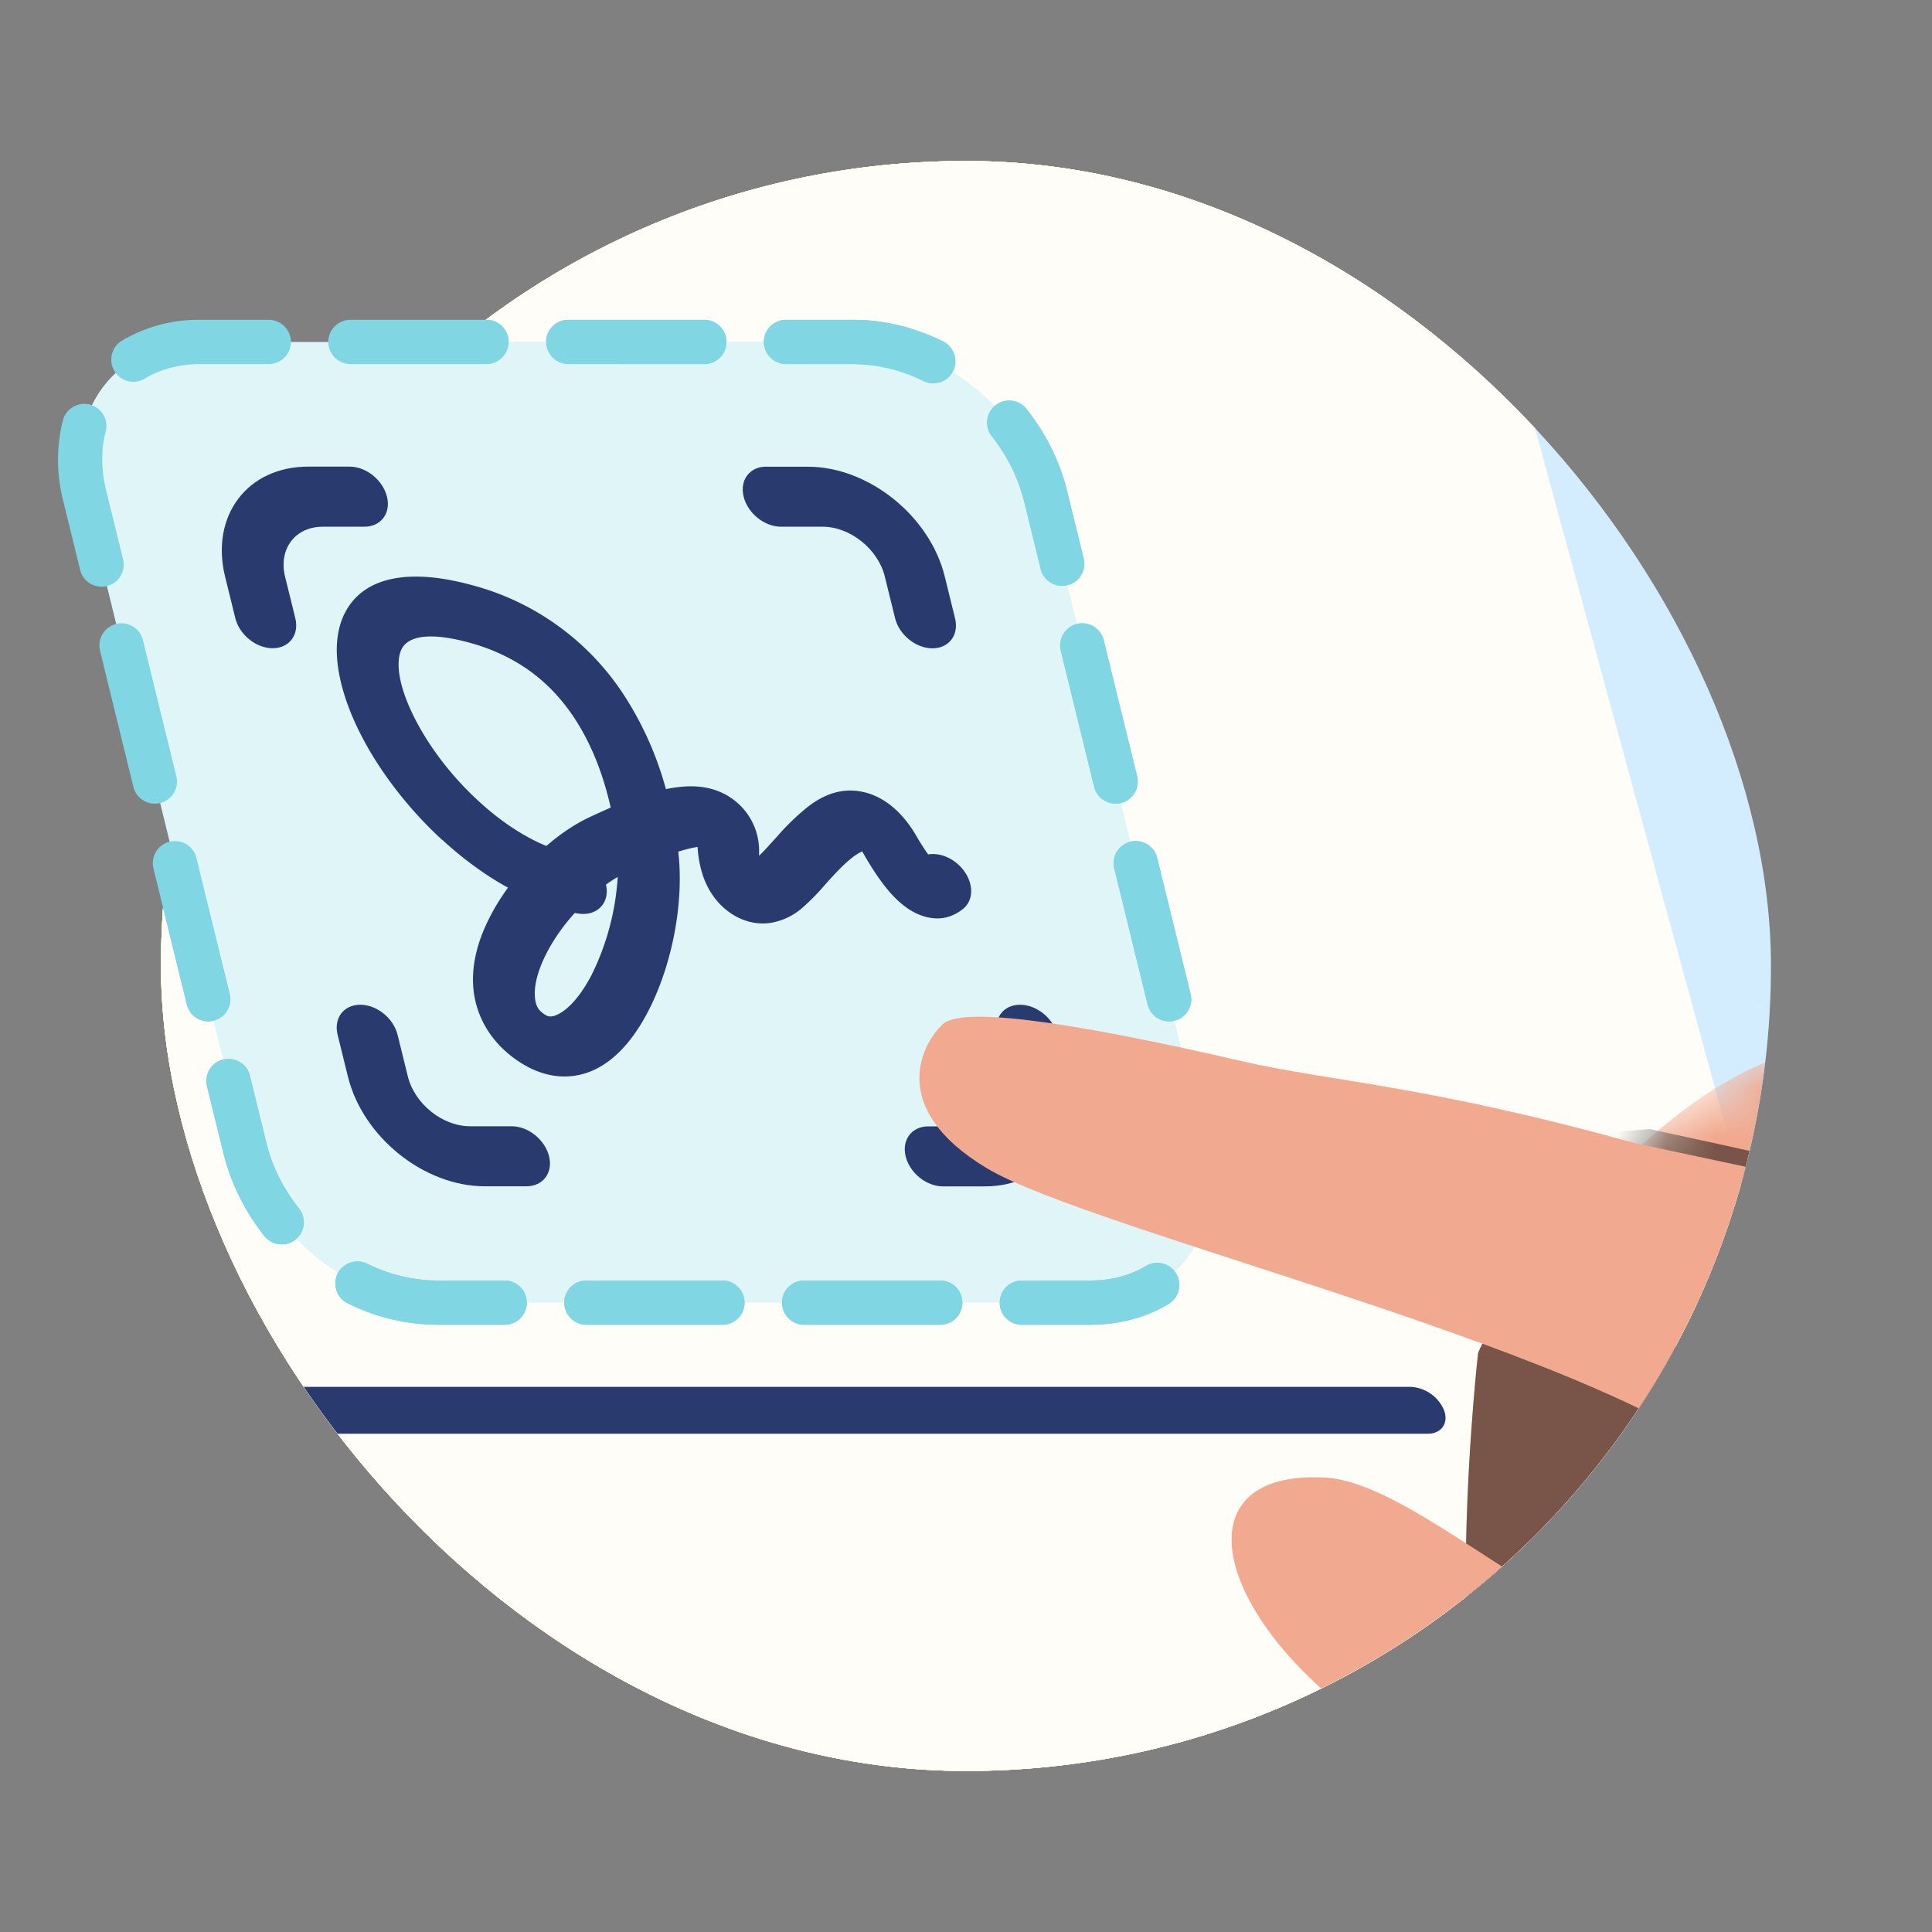 <svg xmlns="http://www.w3.org/2000/svg" width="40" height="40" fill="none" class="persona-ilustration" viewBox="0 0 40 40"><rect x="0" y="0" width="40" height="40" fill="#808080" stroke="none"/><g clip-path="url(#KdpG0cFzMU_a)"><g clip-path="url(#KdpG0cFzMU_b)"><rect width="33.333" height="33.333" x="3.333" y="3.333" fill="#D3EDFF" rx="16.667"/><path fill="#FEEDB4" d="M37.103 49.35h-67.247V-7.609h51.846c0 .97 15.401 56.96 15.401 56.96"/><path fill="#FFF9E1" d="M40.618 46.955H-26.63v-56.959h51.847c0 .97 15.4 56.96 15.4 56.96"/><path fill="#FEEDB4" d="m35.829 45.849-.12-.432.168.45h3.32l2-2.89h-6.158c-3.145-11.448-14.612-53.25-14.612-54.087h-51.846v56.959z"/><path fill="#FFF9E1" d="M41.172 43.195h-67.248v-72.958h48.483s.976 5.247 3.364 15.999c0 .97 15.4 56.959 15.4 56.959"/><path fill="#fff" d="M41.172 43.195h-67.248v-72.958h48.483s.976 5.247 3.364 15.999c0 .97 15.4 56.959 15.4 56.959" opacity=".75" style="mix-blend-mode:overlay"/><path fill="#E0F5F8" d="M4.156 7.08h13.526c1.758 0 3.532 1.424 3.964 3.182l3.32 13.526c.432 1.758-.643 3.182-2.402 3.182H9.04c-1.758 0-3.533-1.424-3.964-3.182L1.754 10.262c-.432-1.758.644-3.182 2.402-3.182"/><path fill="#80D6E2" fill-rule="evenodd" d="M2.524 7.054a3.1 3.1 0 0 1 1.632-.432h1.409a.458.458 0 0 1 0 .916h-1.41c-.459 0-.848.113-1.156.3a.458.458 0 1 1-.475-.784m4.273.026c0-.253.205-.458.458-.458h2.818a.458.458 0 0 1 0 .916H7.255a.46.46 0 0 1-.458-.458m4.509 0c0-.253.205-.458.458-.458h2.818a.458.458 0 0 1 0 .916h-2.818a.46.46 0 0 1-.458-.458m4.509 0c0-.253.205-.458.457-.458h1.41c.637 0 1.266.164 1.839.444a.458.458 0 0 1-.402.823 3.3 3.3 0 0 0-1.438-.351h-1.409a.46.46 0 0 1-.457-.458m4.795 1.31a.46.46 0 0 1 .643.078c.39.495.686 1.068.837 1.685l.346 1.409a.458.458 0 1 1-.89.218l-.345-1.409a3.55 3.55 0 0 0-.667-1.337.46.46 0 0 1 .076-.643M1.862 8.376c.245.065.39.315.326.56-.094.352-.1.765.01 1.218l.346 1.409a.458.458 0 1 1-.889.218l-.346-1.409a3.4 3.4 0 0 1-.007-1.67.46.46 0 0 1 .56-.326m.544 4.542c.245-.06.493.09.553.335l.692 2.818a.458.458 0 0 1-.89.219l-.69-2.818a.46.46 0 0 1 .335-.554m19.891 0c.246-.06.494.09.554.335l.692 2.818a.458.458 0 0 1-.89.219l-.691-2.818a.46.46 0 0 1 .335-.554M3.512 17.426c.246-.06.494.09.554.335l.692 2.818a.458.458 0 1 1-.89.218l-.691-2.818a.46.46 0 0 1 .335-.553m19.892 0c.246-.06.494.09.554.335l.692 2.818a.458.458 0 1 1-.89.218l-.691-2.818a.46.46 0 0 1 .335-.553M4.62 21.934c.246-.06.494.09.554.336l.346 1.409c.117.477.35.933.667 1.337a.458.458 0 1 1-.72.566 4.5 4.5 0 0 1-.836-1.685l-.346-1.41a.46.46 0 0 1 .335-.553m19.892 0c.246-.06.494.09.554.336l.346 1.409c.144.587.143 1.156.006 1.67a.458.458 0 1 1-.885-.234c.094-.353.1-.765-.01-1.218l-.346-1.41a.46.46 0 0 1 .335-.553M6.988 26.372a.46.46 0 0 1 .612-.21 3.3 3.3 0 0 0 1.439.35h1.409a.458.458 0 1 1 0 .916h-1.41a4.2 4.2 0 0 1-1.839-.444.46.46 0 0 1-.21-.612m17.362-.006a.46.46 0 0 1-.154.63c-.464.28-1.02.432-1.632.432h-1.409a.458.458 0 1 1 0-.916h1.41c.459 0 .848-.113 1.156-.3a.46.46 0 0 1 .629.154m-12.67.604c0-.253.206-.458.458-.458h2.818a.458.458 0 1 1 0 .916h-2.818a.46.46 0 0 1-.457-.458m4.509 0c0-.253.205-.458.458-.458h2.818a.458.458 0 1 1 0 .916h-2.818a.46.46 0 0 1-.458-.458" clip-rule="evenodd"/><path fill="#293A6E" d="M15.864 9.661c-.343 0-.553.279-.468.622s.43.622.773.622h.861c.572 0 1.15.463 1.29 1.034l.212.862c.085.343.43.622.773.622s.553-.279.468-.622l-.212-.862c-.308-1.258-1.579-2.276-2.835-2.276h-.862zM8.231 21.423c-.085-.343-.43-.621-.773-.621s-.553.278-.468.621l.212.862c.308 1.258 1.579 2.276 2.835 2.276h.861c.344 0 .554-.278.47-.621-.086-.344-.43-.622-.774-.622h-.861c-.572 0-1.15-.463-1.29-1.035l-.212-.861zM21.891 21.423c-.085-.343-.43-.621-.773-.621s-.553.278-.468.621l.212.862c.14.572-.209 1.035-.78 1.035h-.862c-.343 0-.554.278-.469.622s.43.621.773.621h.862c1.258 0 2.025-1.02 1.717-2.276l-.212-.862z"/><path fill="#293A6E" fill-rule="evenodd" d="M9.157 17.388c.41.376.868.72 1.36.99-.147.203-.28.416-.386.63-.222.435-.377.942-.33 1.457.05.557.346 1.133.975 1.535.642.41 1.234.33 1.66.08.408-.239.733-.661.976-1.128.482-.919.758-2.216.631-3.32q.23-.071.4-.097.017.312.111.596c.083.242.236.52.511.73.295.226.613.285.877.248a1.33 1.33 0 0 0 .642-.29 4.4 4.4 0 0 0 .485-.488l.06-.067c.185-.205.36-.39.528-.518a1 1 0 0 1 .192-.118q.019.026.042.07.244.423.467.697c.146.179.323.356.54.478.25.138.491.168.694.12a.9.9 0 0 0 .345-.174c.24-.19.223-.575-.037-.86-.192-.21-.459-.307-.684-.269a5 5 0 0 1-.244-.383c-.269-.465-.682-.87-1.234-.932-.446-.05-.791.159-1.01.327a5 5 0 0 0-.646.625l-.056.06c-.127.143-.227.252-.31.331v-.064a1.32 1.32 0 0 0-.494-1.07c-.363-.292-.771-.316-1.039-.301a3 3 0 0 0-.396.055 6.9 6.9 0 0 0-.886-1.974 5.4 5.4 0 0 0-3.173-2.261c-1.191-.318-2.114-.188-2.534.492-.393.635-.212 1.548.153 2.358.378.836 1.022 1.715 1.806 2.435zm2.79 1.524-.047-.01c-.235.26-.443.552-.594.853-.183.361-.253.675-.23.9.016.182.078.271.21.354.047.031.127.076.315-.035.205-.12.435-.384.644-.782a5.3 5.3 0 0 0 .544-2.035q-.12.07-.242.157a1 1 0 0 1 .015.11c.015.336-.26.554-.612.486zM9.91 16.587c.441.406.92.729 1.402.928.282-.245.58-.446.87-.585q.234-.11.462-.21c-.153-.68-.4-1.326-.766-1.874-.47-.705-1.152-1.273-2.195-1.55-.952-.252-1.25-.048-1.35.11-.127.206-.127.641.17 1.292.284.626.784 1.32 1.405 1.887zm4.529.705v-.004zm3.363.275q0-.002.007.007zm-2.027.474v-.002z" clip-rule="evenodd"/><path fill="#F1AA90" d="M53.047 46.297c3.926-8.89 11.928-10.337 15.438-9.95-3.941-2.428-11.856-6.39-19.306-10.512-6.996-1.869-12.769 9.628-14.852 15.546 5.586 3.361 8.116 3.83 18.72 4.916M30.526 35.28c-.358-1.953-.099-5.658.076-7.267.843-2.157 4.96-.44 4.516.892-.354 1.066-.227 5.562-.119 7.676-1.341.38-4.114.65-4.473-1.302"/><path fill="#000" d="M30.526 35.28c-.358-1.953-.099-5.658.076-7.267.843-2.157 4.96-.44 4.516.892-.354 1.066-.227 5.562-.119 7.676-1.341.38-4.114.65-4.473-1.302" opacity=".5" style="mix-blend-mode:overlay"/><path fill="#F1AA90" d="M39.41 37.804c-1.98.102-5.621-.636-7.194-1.018-2.03-1.116.208-4.974 1.471-4.362 1.01.489 5.485.947 7.596 1.114.201 1.38.11 4.165-1.872 4.266"/><path fill="#000" d="M39.41 37.804c-1.98.102-5.621-.636-7.194-1.018-2.03-1.116.208-4.974 1.471-4.362 1.01.489 5.485.947 7.596 1.114.201 1.38.11 4.165-1.872 4.266" opacity=".5" style="mix-blend-mode:overlay"/><path fill="#F1AA90" d="M34.64 36.065c-.395-1.83-.136-5.207.043-6.667.894-1.894 5.324.11 4.856 1.287-.374.942-.214 5.084-.087 7.038-1.44.21-4.416.171-4.811-1.658"/><path fill="#000" d="M34.64 36.065c-.395-1.83-.136-5.207.043-6.667.894-1.894 5.324.11 4.856 1.287-.374.942-.214 5.084-.087 7.038-1.44.21-4.416.171-4.811-1.658" opacity=".75" style="mix-blend-mode:overlay"/><mask id="KdpG0cFzMU_c" width="18" height="11" x="32" y="21" maskUnits="userSpaceOnUse" style="mask-type:alpha"><path fill="#FFC7B6" d="m38.348 21.724 11.59 4.553-7.858 5.598c-1.962-1.493-6.577-4.956-9.35-6.859 2.7-3.13 4.87-3.5 5.618-3.292"/></mask><g mask="url(#KdpG0cFzMU_c)"><path fill="#F1AA90" d="m38.347 21.724 11.824 4.487-8.092 5.665c-1.961-1.494-6.576-4.957-9.35-6.86 2.701-3.13 4.871-3.5 5.618-3.292"/><path fill="#000" d="m42.97 25.99-8.997-2.206-.745-.332.927-.077 10.231 2.238c.116.025.252.069.268.187a.216.216 0 0 1-.142.234l-.025.01zM43.953 24.171l-7.868-3.533-.662-.477.924.114 9.559 4.278c.108.048.232.119.224.237a.216.216 0 0 1-.187.201l-.026.004z" opacity=".5" style="mix-blend-mode:overlay"/></g><path fill="#F1AA90" d="M20.414 24.177c-2.068-1.253-1.31-2.59-.893-2.974.46-.421 3.262.091 6.175.764 1.864.43 3.81.494 8.14 1.698l4.64.99 7.074 1.627q.024-.02.004.001h-.004c-.276.23-4.792 4.512-8.64 9.246 1.237-2.622 1.764-2.763-.7-4.915-2.556-2.544-13.591-5.1-15.796-6.437"/><path fill="#F1AA90" d="M27.439 35.035c2.456 2.17 3.887 4.228 7.19 6.504 2.01.368 5.3 1.675 7.661-4.651 1.417-2.892-2.711-5.396-3.67-4.133-3.44 4.533-8.467-2.009-11.181-2.163-2.715-.154-2.457 2.273 0 4.443"/><path fill="#293A6E" d="M-6.13 29.2c-.097-.268.055-.486.34-.486h34.996a.79.79 0 0 1 .692.485c.098.268-.054.485-.34.485H-5.436a.79.79 0 0 1-.693-.485"/></g><path fill="#E0F5F8" d="M4.155 7.08h13.526c-4.203 0-13.526 0-12.607 16.707l-1.66-6.762-1.66-6.763c-.432-1.758.643-3.182 2.401-3.182"/><path fill="#293A6E" d="M5.902 11.94c-.14-.572.208-1.035.78-1.035h.862c.343 0 .553-.28.468-.622-.085-.343-.43-.622-.773-.622h-.861c-1.258 0-2.026 1.02-1.718 2.277l.212.861c.085.343.43.622.773.622s.554-.279.469-.622l-.212-.861z"/><path fill="#80D6E2" fill-rule="evenodd" d="M2.524 7.054a3.1 3.1 0 0 1 1.632-.432h1.409a.458.458 0 0 1 0 .916h-1.41c-.459 0-.848.113-1.156.3a.458.458 0 1 1-.475-.784m4.273.026c0-.253.205-.458.458-.458h2.818a.458.458 0 0 1 0 .916H7.255a.46.46 0 0 1-.458-.458m4.509 0c0-.253.205-.458.458-.458h2.818a.458.458 0 0 1 0 .916h-2.818a.46.46 0 0 1-.458-.458m4.509 0c0-.253.205-.458.457-.458h1.41c.637 0 1.266.164 1.839.444a.458.458 0 1 1-.402.823 3.3 3.3 0 0 0-1.438-.351h-1.409a.46.46 0 0 1-.457-.458m4.795 1.31a.46.46 0 0 1 .643.078c.39.495.686 1.068.837 1.685l.346 1.409a.458.458 0 1 1-.89.218l-.345-1.409a3.55 3.55 0 0 0-.667-1.337.46.46 0 0 1 .076-.643M1.862 8.376c.245.065.39.315.326.56-.094.352-.1.765.01 1.218l.346 1.409a.458.458 0 1 1-.889.218l-.346-1.409a3.4 3.4 0 0 1-.007-1.67.46.46 0 0 1 .56-.326m.544 4.542c.245-.06.493.09.553.335l.692 2.818a.458.458 0 0 1-.89.219l-.69-2.818a.46.46 0 0 1 .335-.554m19.891 0c.246-.06.494.09.554.335l.692 2.818a.458.458 0 0 1-.89.219l-.691-2.818a.46.46 0 0 1 .335-.554M3.512 17.426c.246-.06.494.09.554.335l.692 2.818a.458.458 0 1 1-.89.218l-.691-2.818a.46.46 0 0 1 .335-.553m19.892 0c.246-.06.494.09.554.335l.692 2.818a.458.458 0 1 1-.89.218l-.691-2.818a.46.46 0 0 1 .335-.553M4.62 21.934c.246-.06.494.09.554.336l.346 1.409c.117.477.35.933.667 1.337a.458.458 0 1 1-.72.566 4.5 4.5 0 0 1-.836-1.685l-.346-1.41a.46.46 0 0 1 .335-.553m2.37 4.438a.46.46 0 0 1 .611-.21 3.3 3.3 0 0 0 1.439.35h1.409a.458.458 0 1 1 0 .916h-1.41a4.2 4.2 0 0 1-1.839-.444.46.46 0 0 1-.21-.612m17.36-.006a.46.46 0 0 1-.153.63c-.464.28-1.02.432-1.632.432h-1.409a.458.458 0 1 1 0-.916h1.41c.459 0 .848-.113 1.156-.3a.46.46 0 0 1 .629.154m-12.668.604c0-.253.205-.458.457-.458h2.818a.458.458 0 1 1 0 .916h-2.818a.46.46 0 0 1-.457-.458m4.508 0c0-.253.205-.458.458-.458h2.818a.458.458 0 1 1 0 .916h-2.818a.46.46 0 0 1-.458-.458" clip-rule="evenodd"/></g><defs><clipPath id="KdpG0cFzMU_a"><path fill="#fff" d="M0 0h40v40H0z"/></clipPath><clipPath id="KdpG0cFzMU_b"><rect width="33.333" height="33.333" x="3.333" y="3.333" fill="#fff" rx="16.667"/></clipPath></defs></svg>